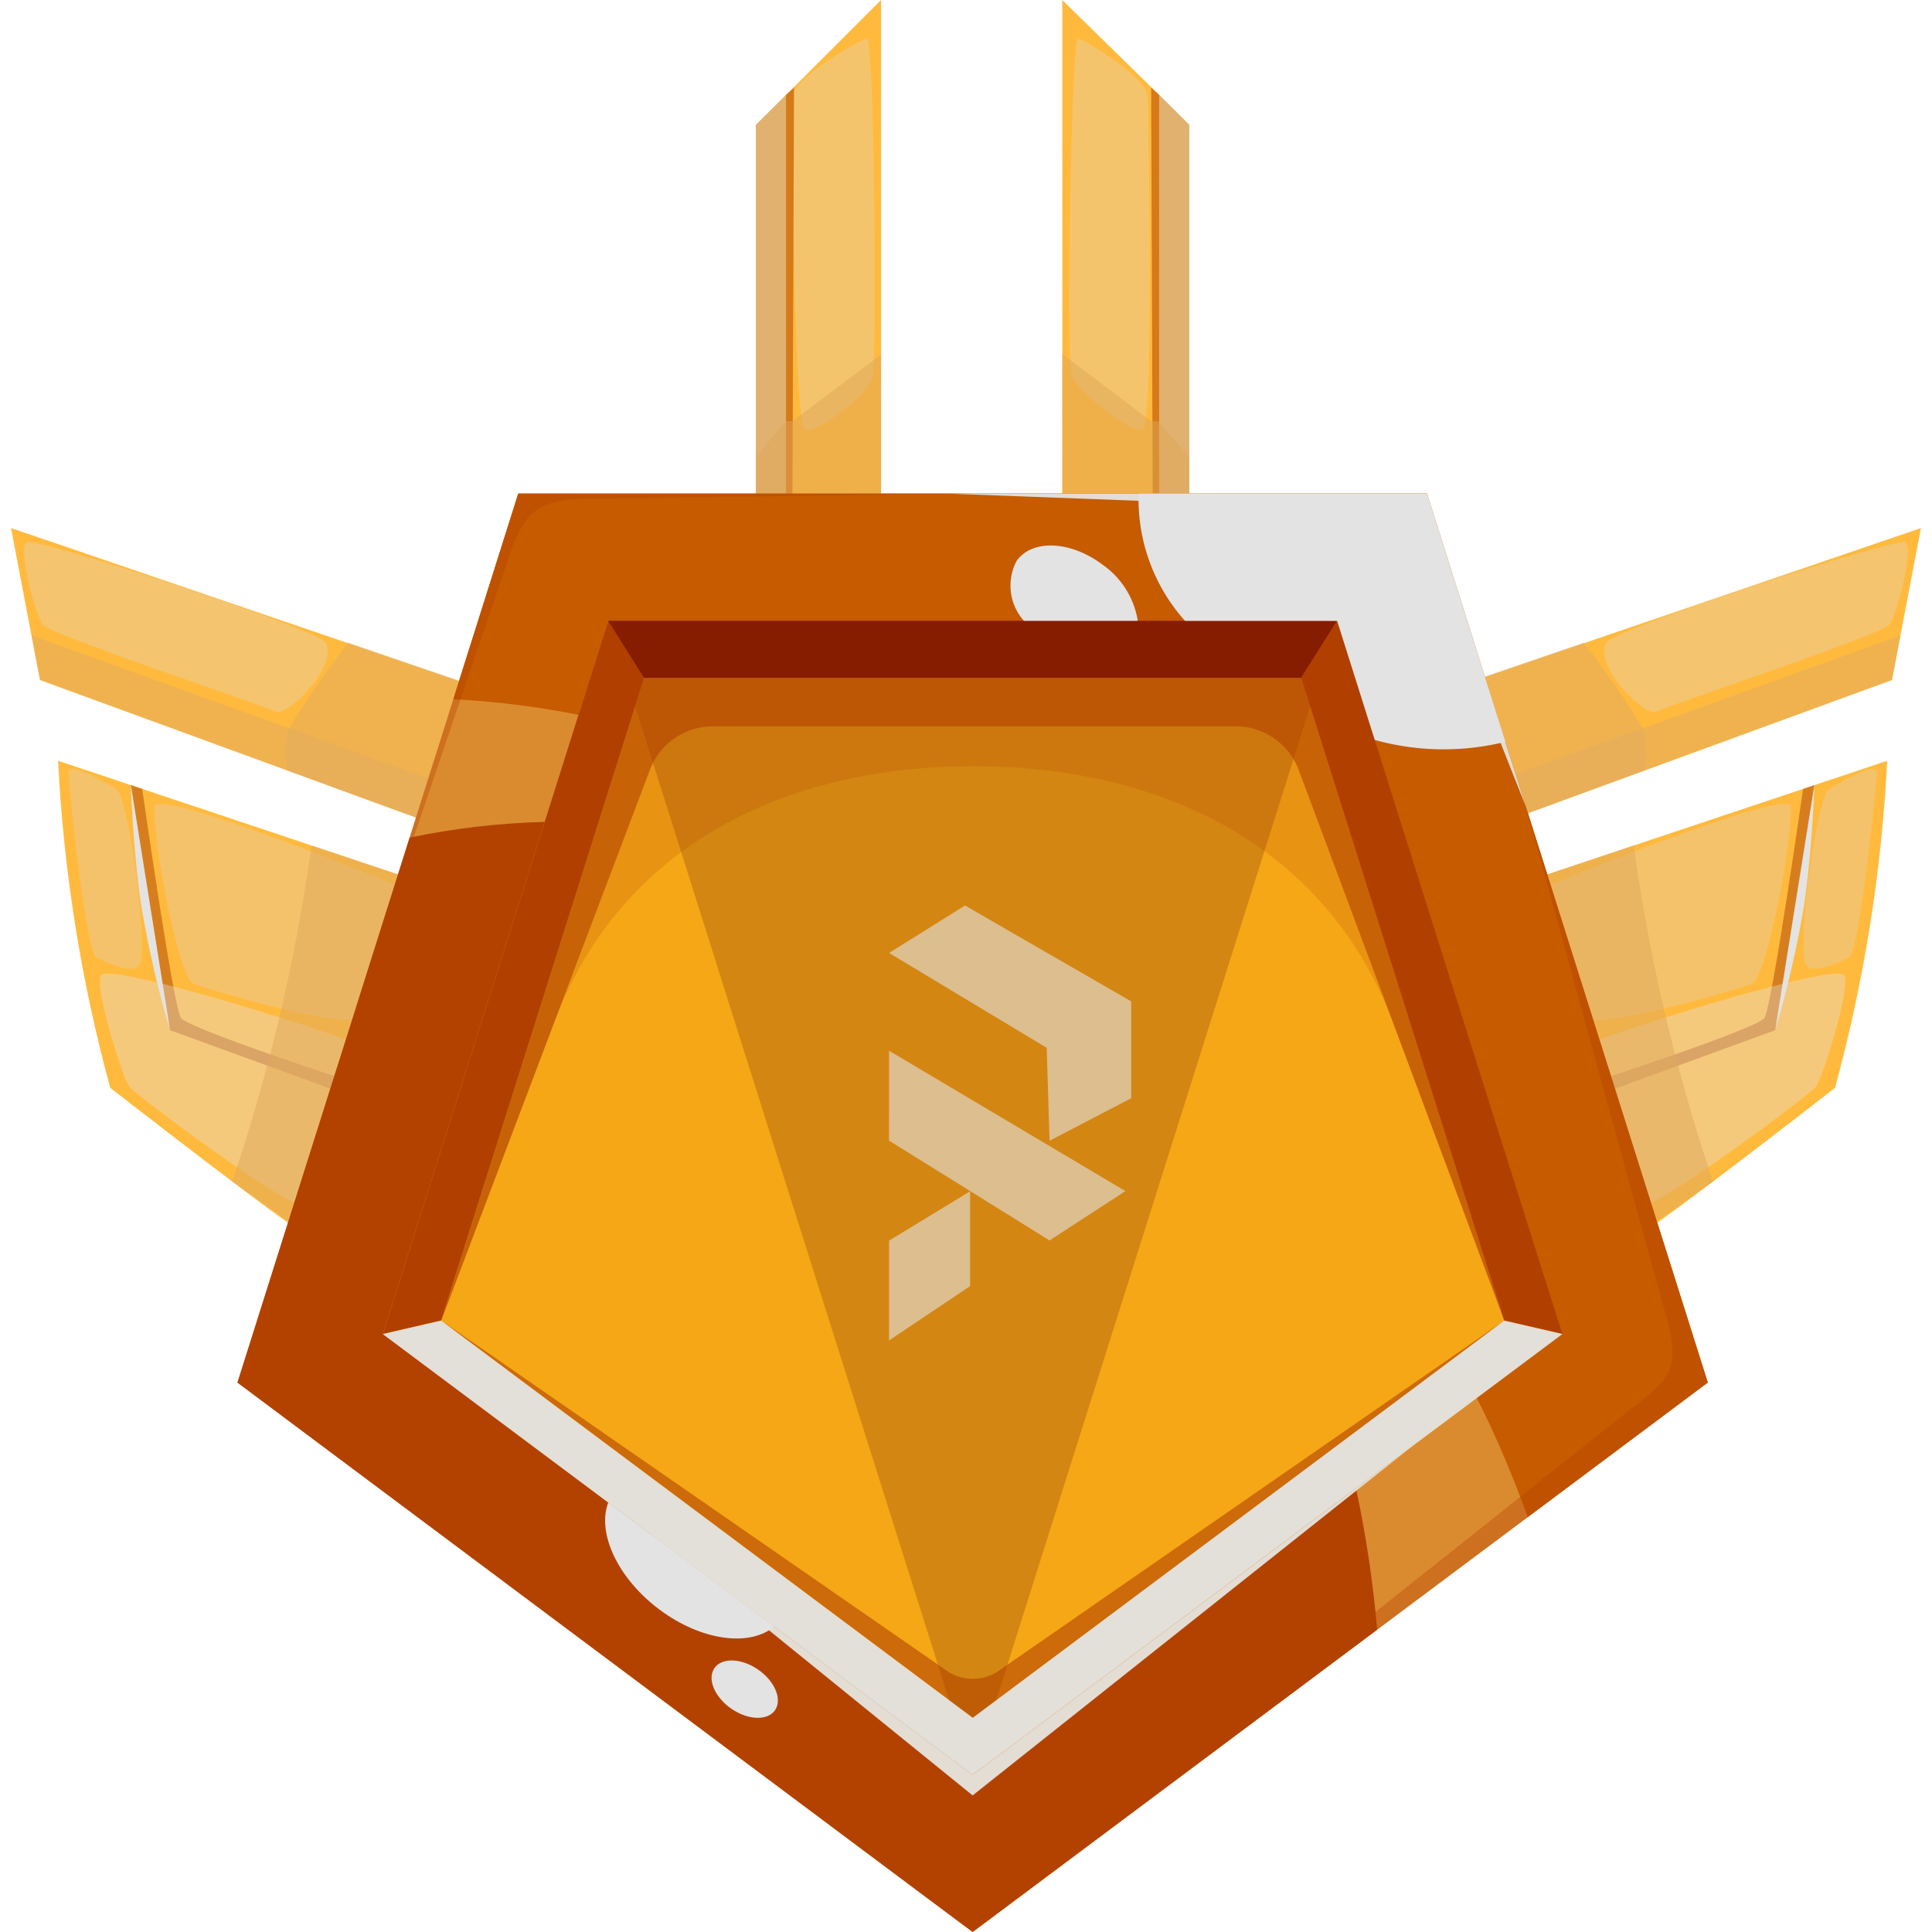 <svg id="Group_37986" data-name="Group 37986" xmlns="http://www.w3.org/2000/svg" xmlns:xlink="http://www.w3.org/1999/xlink" width="65" height="65" viewBox="0 0 85.121 86.103">
  <defs>
    <clipPath id="clip-path">
      <rect id="Rectangle_2617" data-name="Rectangle 2617" width="85.121" height="86.103" fill="none"/>
    </clipPath>
    <clipPath id="clip-path-2">
      <path id="Path_981" data-name="Path 981" d="M1.29,92.1l28.152,10.3,3.7-5.75L0,85.328Z" transform="translate(0 -85.328)" fill="none"/>
    </clipPath>
    <linearGradient id="linear-gradient" x1="-0.137" y1="1.934" x2="-0.126" y2="1.934" gradientUnits="objectBoundingBox">
      <stop offset="0" stop-color="#ffa014"/>
      <stop offset="0.667" stop-color="#ffbe45"/>
      <stop offset="1" stop-color="#ffba3d"/>
    </linearGradient>
    <clipPath id="clip-path-4">
      <rect id="Rectangle_2549" data-name="Rectangle 2549" width="29.343" height="12.288" fill="none"/>
    </clipPath>
    <clipPath id="clip-path-5">
      <rect id="Rectangle_2550" data-name="Rectangle 2550" width="13.536" height="7.594" fill="none"/>
    </clipPath>
    <clipPath id="clip-path-6">
      <rect id="Rectangle_2551" data-name="Rectangle 2551" width="20.9" height="11.964" fill="none"/>
    </clipPath>
    <clipPath id="clip-path-7">
      <path id="Path_985" data-name="Path 985" d="M193.853,96.65l3.7,5.75,28.152-10.3,1.29-6.77Z" transform="translate(-193.853 -85.328)" fill="none"/>
    </clipPath>
    <linearGradient id="linear-gradient-2" x1="-1.37" y1="2.519" x2="-1.363" y2="2.519" xlink:href="#linear-gradient"/>
    <clipPath id="clip-path-12">
      <path id="Path_989" data-name="Path 989" d="M96.305,0,92.07,4.232,90.729,5.566V22.533L80.165,31.3,78.606,34l1.573,6.8,16.127-11.86Z" transform="translate(-78.606)" fill="none"/>
    </clipPath>
    <linearGradient id="linear-gradient-3" x1="-1.191" y1="2.11" x2="-1.176" y2="2.11" xlink:href="#linear-gradient"/>
    <clipPath id="clip-path-13">
      <path id="Path_990" data-name="Path 990" d="M78.606,45.116,92.07,34.5V15.346l-1.341,1.333V33.646L80.165,42.413Z" transform="translate(-78.606 -15.346)" fill="none"/>
    </clipPath>
    <linearGradient id="linear-gradient-4" x1="-1.565" y1="2.75" x2="-1.545" y2="2.75" gradientUnits="objectBoundingBox">
      <stop offset="0" stop-color="#de9943"/>
      <stop offset="0.667" stop-color="#e2b678"/>
      <stop offset="1" stop-color="#e1b16f"/>
    </linearGradient>
    <clipPath id="clip-path-15">
      <rect id="Rectangle_2560" data-name="Rectangle 2560" width="3.668" height="17.43" fill="none"/>
    </clipPath>
    <clipPath id="clip-path-16">
      <rect id="Rectangle_2562" data-name="Rectangle 2562" width="17.202" height="15.609" fill="none"/>
    </clipPath>
    <clipPath id="clip-path-17">
      <path id="Path_992" data-name="Path 992" d="M93.815,83.936c-1.2,1.36-13.17,10.364-13.334,10.949-.21.752,1.379,4.26,2.136,3.967s15-11.406,15.03-11.932.066-3.412-.279-3.6-3.1.1-3.554.618" transform="translate(-80.462 -83.26)" fill="none"/>
    </clipPath>
    <linearGradient id="linear-gradient-5" x1="-1.226" y1="3.95" x2="-1.211" y2="3.95" gradientUnits="objectBoundingBox">
      <stop offset="0" stop-color="#d57717"/>
      <stop offset="1" stop-color="#e3e3e3"/>
    </linearGradient>
    <clipPath id="clip-path-19">
      <rect id="Rectangle_2564" data-name="Rectangle 2564" width="12.854" height="10.625" fill="none"/>
    </clipPath>
    <clipPath id="clip-path-20">
      <rect id="Rectangle_2565" data-name="Rectangle 2565" width="13.85" height="10.949" fill="none"/>
    </clipPath>
    <clipPath id="clip-path-21">
      <rect id="Rectangle_2566" data-name="Rectangle 2566" width="6.713" height="16.269" fill="none"/>
    </clipPath>
    <clipPath id="clip-path-22">
      <path id="Path_997" data-name="Path 997" d="M174.741,0V28.882L190.953,40.8l1.573-6.8-1.559-2.7L180.4,22.533V5.566l-1.341-1.334Z" transform="translate(-174.741)" fill="none"/>
    </clipPath>
    <linearGradient id="linear-gradient-6" x1="-2.634" y1="2.11" x2="-2.619" y2="2.11" xlink:href="#linear-gradient"/>
    <clipPath id="clip-path-23">
      <path id="Path_998" data-name="Path 998" d="M204.321,45.116,190.857,34.5V15.346l1.341,1.333V33.646l10.564,8.767Z" transform="translate(-190.857 -15.346)" fill="none"/>
    </clipPath>
    <linearGradient id="linear-gradient-7" x1="-3.801" y1="2.75" x2="-3.781" y2="2.75" xlink:href="#linear-gradient-4"/>
    <clipPath id="clip-path-25">
      <rect id="Rectangle_2570" data-name="Rectangle 2570" width="3.58" height="17.428" fill="none"/>
    </clipPath>
    <clipPath id="clip-path-27">
      <path id="Path_1000" data-name="Path 1000" d="M178.91,83.936c1.2,1.36,13.17,10.364,13.334,10.949.21.752-1.379,4.26-2.135,3.967s-15-11.406-15.03-11.932-.066-3.412.279-3.6,3.1.1,3.554.618" transform="translate(-175.061 -83.26)" fill="none"/>
    </clipPath>
    <linearGradient id="linear-gradient-8" x1="-2.688" y1="3.951" x2="-2.673" y2="3.951" xlink:href="#linear-gradient-5"/>
    <clipPath id="clip-path-31">
      <rect id="Rectangle_2576" data-name="Rectangle 2576" width="6.727" height="16.288" fill="none"/>
    </clipPath>
    <clipPath id="clip-path-32">
      <path id="Path_1005" data-name="Path 1005" d="M10.15,137.513s8.835,6.889,8.98,6.669l5.706-15.559L7.826,122.938a68.27,68.27,0,0,0,2.324,14.575" transform="translate(-7.826 -122.938)" fill="none"/>
    </clipPath>
    <linearGradient id="linear-gradient-9" x1="0.078" y1="2.28" x2="0.088" y2="2.28" xlink:href="#linear-gradient"/>
    <clipPath id="clip-path-34">
      <rect id="Rectangle_2579" data-name="Rectangle 2579" width="1.746" height="10.923" fill="none"/>
    </clipPath>
    <clipPath id="clip-path-35">
      <rect id="Rectangle_2580" data-name="Rectangle 2580" width="11.905" height="9.613" fill="none"/>
    </clipPath>
    <clipPath id="clip-path-36">
      <rect id="Rectangle_2581" data-name="Rectangle 2581" width="3.289" height="8.9" fill="none"/>
    </clipPath>
    <clipPath id="clip-path-37">
      <rect id="Rectangle_2583" data-name="Rectangle 2583" width="11.714" height="10.327" fill="none"/>
    </clipPath>
    <clipPath id="clip-path-38">
      <path id="Path_1010" data-name="Path 1010" d="M14.825,157.409c-.273.6.974,4.573,1.27,4.958s7.132,5.473,7.75,5.28,2.977-6.742,2.618-7.074-11.336-3.827-11.638-3.164" transform="translate(-14.786 -157.326)" fill="none"/>
    </clipPath>
    <linearGradient id="linear-gradient-10" x1="-0.202" y1="2.948" x2="-0.183" y2="2.948" gradientUnits="objectBoundingBox">
      <stop offset="0" stop-color="#d67c1a"/>
      <stop offset="1" stop-color="#e3e3e3"/>
    </linearGradient>
    <clipPath id="clip-path-39">
      <rect id="Rectangle_2584" data-name="Rectangle 2584" width="9.255" height="17.47" fill="none"/>
    </clipPath>
    <clipPath id="clip-path-40">
      <path id="Path_1012" data-name="Path 1012" d="M248.415,128.623l5.706,15.559c.145.22,8.979-6.669,8.979-6.669a68.246,68.246,0,0,0,2.324-14.575Z" transform="translate(-248.415 -122.938)" fill="none"/>
    </clipPath>
    <linearGradient id="linear-gradient-11" x1="-2.82" y1="2.104" x2="-2.808" y2="2.104" xlink:href="#linear-gradient"/>
    <clipPath id="clip-path-46">
      <path id="Path_1017" data-name="Path 1017" d="M272.88,157.409c.273.6-.974,4.573-1.27,4.958s-7.132,5.473-7.75,5.28-2.977-6.742-2.618-7.074,11.336-3.827,11.638-3.164" transform="translate(-261.205 -157.326)" fill="none"/>
    </clipPath>
    <linearGradient id="linear-gradient-12" x1="-4.556" y1="3.114" x2="-4.538" y2="3.114" xlink:href="#linear-gradient-10"/>
    <clipPath id="clip-path-48">
      <path id="Path_1019" data-name="Path 1019" d="M56.153,85.447,44.323,122.9,75.3,146.047,106.267,122.9,94.437,85.447Z" transform="translate(-44.323 -85.447)" fill="none"/>
    </clipPath>
    <clipPath id="clip-path-49">
      <path id="Path_1020" data-name="Path 1020" d="M44.123,117.218,54.162,85.435H86.65L96.69,117.218,70.406,136.861Zm6.035-37.453L37.643,119.384l32.763,24.486,32.763-24.486L90.655,79.765Z" transform="translate(-37.643 -79.765)" fill="none"/>
    </clipPath>
    <radialGradient id="radial-gradient" cx="0.767" cy="0.033" r="0.834" gradientTransform="matrix(0.951, 0, 0, -1, -0.008, 2)" gradientUnits="objectBoundingBox">
      <stop offset="0" stop-color="#ce6a09"/>
      <stop offset="0.014" stop-color="#ce6a09"/>
      <stop offset="1" stop-color="#db8b2f"/>
    </radialGradient>
    <clipPath id="clip-path-51">
      <rect id="Rectangle_2596" data-name="Rectangle 2596" width="32.488" height="51.426" fill="none"/>
    </clipPath>
    <clipPath id="clip-path-52">
      <path id="Path_1022" data-name="Path 1022" d="M76.417,79.765l-2.895,9.164a38.574,38.574,0,0,1,5.577.693l1.323-4.187h32.488l10.039,31.783-3.812,2.848a47.519,47.519,0,0,1,2.269,5.312l8.022-6L116.914,79.765Z" transform="translate(-73.522 -79.765)" fill="none"/>
    </clipPath>
    <radialGradient id="radial-gradient-2" cx="0.896" cy="-0.113" r="1.622" gradientTransform="matrix(0.793, 0, 0, -1, -0.073, 2.811)" xlink:href="#radial-gradient"/>
    <clipPath id="clip-path-54">
      <rect id="Rectangle_2600" data-name="Rectangle 2600" width="55.907" height="45.614" fill="none"/>
    </clipPath>
    <clipPath id="clip-path-55">
      <path id="Path_1023" data-name="Path 1023" d="M116.914,79.765h-40.5l-2.895,9.164a38.611,38.611,0,0,1,5.577.693l1.323-4.188h32.488l10.039,31.784-3.812,2.848a47.544,47.544,0,0,1,2.269,5.312l8.022-6Z" transform="translate(-73.522 -79.765)" fill="none"/>
    </clipPath>
    <linearGradient id="linear-gradient-13" x1="-0.184" y1="1.063" x2="-0.18" y2="1.063" gradientUnits="objectBoundingBox">
      <stop offset="0" stop-color="#df9e4c"/>
      <stop offset="0.206" stop-color="#dd9946"/>
      <stop offset="0.458" stop-color="#d88c37"/>
      <stop offset="0.731" stop-color="#d0761f"/>
      <stop offset="1" stop-color="#c65b00"/>
    </linearGradient>
    <clipPath id="clip-path-56">
      <rect id="Rectangle_2602" data-name="Rectangle 2602" width="50.791" height="49.473" fill="none"/>
    </clipPath>
    <clipPath id="clip-path-57">
      <path id="Path_1024" data-name="Path 1024" d="M88.434,168.815a50.568,50.568,0,0,0-.944-6.3L70.406,175.28,44.123,155.637l7.209-22.822a33.379,33.379,0,0,0-6.016.7L37.643,157.8l32.763,24.486Z" transform="translate(-37.643 -132.815)" fill="none"/>
    </clipPath>
    <linearGradient id="linear-gradient-14" x1="-0.012" y1="0.845" x2="-0.008" y2="0.845" gradientUnits="objectBoundingBox">
      <stop offset="0" stop-color="#9b2c00"/>
      <stop offset="1" stop-color="#b34200"/>
    </linearGradient>
    <clipPath id="clip-path-58">
      <rect id="Rectangle_2603" data-name="Rectangle 2603" width="47.373" height="28.643" fill="none"/>
    </clipPath>
    <clipPath id="clip-path-59">
      <path id="Path_1027" data-name="Path 1027" d="M88.094,231.092l-23.687-17.7-2.6.6,26.284,19.643,26.283-19.643-2.6-.6Z" transform="translate(-61.81 -213.39)" fill="none"/>
    </clipPath>
    <linearGradient id="linear-gradient-15" x1="-0.315" y1="1.346" x2="-0.31" y2="1.346" gradientUnits="objectBoundingBox">
      <stop offset="0" stop-color="#e2b97e"/>
      <stop offset="0.1" stop-color="#e2bf8d"/>
      <stop offset="0.35" stop-color="#e2cdae"/>
      <stop offset="0.589" stop-color="#e2d6c5"/>
      <stop offset="0.811" stop-color="#e2dcd4"/>
      <stop offset="1" stop-color="#e3dfd9"/>
    </linearGradient>
    <clipPath id="clip-path-62">
      <rect id="Rectangle_2607" data-name="Rectangle 2607" width="32.763" height="38.694" fill="none"/>
    </clipPath>
    <clipPath id="clip-path-63">
      <rect id="Rectangle_2608" data-name="Rectangle 2608" width="47.373" height="17.702" fill="none"/>
    </clipPath>
    <clipPath id="clip-path-64">
      <rect id="Rectangle_2609" data-name="Rectangle 2609" width="32.763" height="50.173" fill="none"/>
    </clipPath>
    <clipPath id="clip-path-65">
      <rect id="Rectangle_2610" data-name="Rectangle 2610" width="27.538" height="23.076" fill="none"/>
    </clipPath>
    <clipPath id="clip-path-66">
      <rect id="Rectangle_2611" data-name="Rectangle 2611" width="16.371" height="11.398" fill="none"/>
    </clipPath>
    <clipPath id="clip-path-67">
      <rect id="Rectangle_2612" data-name="Rectangle 2612" width="5.688" height="3.357" fill="none"/>
    </clipPath>
    <clipPath id="clip-path-68">
      <rect id="Rectangle_2613" data-name="Rectangle 2613" width="7.539" height="6.063" fill="none"/>
    </clipPath>
    <clipPath id="clip-path-69">
      <rect id="Rectangle_2614" data-name="Rectangle 2614" width="2.957" height="2.557" fill="none"/>
    </clipPath>
    <clipPath id="clip-path-70">
      <rect id="Rectangle_2615" data-name="Rectangle 2615" width="10.793" height="19.384" fill="none"/>
    </clipPath>
  </defs>
  <g id="Group_37985" data-name="Group 37985" transform="translate(0)" clip-path="url(#clip-path)">
    <g id="Group_37808" data-name="Group 37808" transform="translate(0 23.533)">
      <g id="Group_37807" data-name="Group 37807" clip-path="url(#clip-path-2)">
        <path id="Path_1118" data-name="Path 1118" d="M.309.219,27.009,0,26.7,36.751,0,36.97Z" transform="translate(-5.181 15.667) rotate(-72)" fill="url(#linear-gradient)"/>
      </g>
    </g>
    <g id="Group_37819" data-name="Group 37819">
      <g id="Group_37818" data-name="Group 37818" clip-path="url(#clip-path)">
        <g id="Group_37811" data-name="Group 37811" transform="translate(0.911 28.316)" opacity="0.5" style="mix-blend-mode: multiply;isolation: isolate">
          <g id="Group_37810" data-name="Group 37810">
            <g id="Group_37809" data-name="Group 37809" clip-path="url(#clip-path-4)">
              <path id="Path_982" data-name="Path 982" d="M32.741,113.25,3.4,102.67l.379,1.987,28.152,10.3Z" transform="translate(-3.398 -102.671)" fill="#e1aa61"/>
            </g>
          </g>
        </g>
        <g id="Group_37814" data-name="Group 37814" transform="translate(0.582 24.148)" opacity="0.4" style="mix-blend-mode: soft-light;isolation: isolate">
          <g id="Group_37813" data-name="Group 37813">
            <g id="Group_37812" data-name="Group 37812" clip-path="url(#clip-path-5)">
              <path id="Path_983" data-name="Path 983" d="M15.617,92.054c.572,1.081-1.773,3.327-2.217,3.078S3.336,91.7,3,91.247s-1.148-3.5-.7-3.685,12.985,3.866,13.316,4.492" transform="translate(-2.17 -87.556)" fill="#e3d2b7"/>
            </g>
          </g>
        </g>
        <g id="Group_37817" data-name="Group 37817" transform="translate(12.245 28.641)" opacity="0.5" style="mix-blend-mode: multiply;isolation: isolate">
          <g id="Group_37816" data-name="Group 37816">
            <g id="Group_37815" data-name="Group 37815" clip-path="url(#clip-path-6)">
              <path id="Path_984" data-name="Path 984" d="M48.459,103.849a37.428,37.428,0,0,0-2.637,3.816,4.291,4.291,0,0,0-.078,1.881l17.124,6.266,3.7-5.749Z" transform="translate(-45.671 -103.849)" fill="#e1aa61"/>
            </g>
          </g>
        </g>
      </g>
    </g>
    <g id="Group_37821" data-name="Group 37821" transform="translate(51.976 23.533)">
      <g id="Group_37820" data-name="Group 37820" clip-path="url(#clip-path-7)">
        <path id="Path_1119" data-name="Path 1119" d="M.219.309,36.971,0l-.219,26.7L0,27.009Z" transform="translate(-5.181 1.404) rotate(-18)" fill="url(#linear-gradient-2)"/>
      </g>
    </g>
    <g id="Group_37832" data-name="Group 37832">
      <g id="Group_37831" data-name="Group 37831" clip-path="url(#clip-path)">
        <g id="Group_37824" data-name="Group 37824" transform="translate(54.866 28.316)" opacity="0.5" style="mix-blend-mode: multiply;isolation: isolate">
          <g id="Group_37823" data-name="Group 37823">
            <g id="Group_37822" data-name="Group 37822" clip-path="url(#clip-path-4)">
              <path id="Path_986" data-name="Path 986" d="M204.635,113.25l29.343-10.58-.379,1.987-28.152,10.3Z" transform="translate(-204.635 -102.671)" fill="#e1aa61"/>
            </g>
          </g>
        </g>
        <g id="Group_37827" data-name="Group 37827" transform="translate(71.003 24.148)" opacity="0.4" style="mix-blend-mode: soft-light;isolation: isolate">
          <g id="Group_37826" data-name="Group 37826">
            <g id="Group_37825" data-name="Group 37825" clip-path="url(#clip-path-5)">
              <path id="Path_987" data-name="Path 987" d="M264.907,92.054c-.572,1.081,1.773,3.327,2.217,3.078s10.064-3.436,10.4-3.884,1.149-3.5.7-3.685-12.985,3.866-13.316,4.492" transform="translate(-264.818 -87.556)" fill="#e3d2b7"/>
            </g>
          </g>
        </g>
        <g id="Group_37830" data-name="Group 37830" transform="translate(51.976 28.641)" opacity="0.5" style="mix-blend-mode: multiply;isolation: isolate">
          <g id="Group_37829" data-name="Group 37829">
            <g id="Group_37828" data-name="Group 37828" clip-path="url(#clip-path-6)">
              <path id="Path_988" data-name="Path 988" d="M211.965,103.849a37.431,37.431,0,0,1,2.637,3.816,4.292,4.292,0,0,1,.078,1.881l-17.124,6.266-3.7-5.749Z" transform="translate(-193.853 -103.849)" fill="#e1aa61"/>
            </g>
          </g>
        </g>
      </g>
    </g>
    <g id="Group_37834" data-name="Group 37834" transform="translate(21.076)">
      <g id="Group_37833" data-name="Group 37833" clip-path="url(#clip-path-12)">
        <rect id="Rectangle_2558" data-name="Rectangle 2558" width="17.699" height="40.805" transform="translate(0 0)" fill="url(#linear-gradient-3)"/>
      </g>
    </g>
    <g id="Group_37836" data-name="Group 37836" transform="translate(21.076 4.232)">
      <g id="Group_37835" data-name="Group 37835" clip-path="url(#clip-path-13)">
        <rect id="Rectangle_2559" data-name="Rectangle 2559" width="13.464" height="29.77" transform="translate(0 0)" fill="url(#linear-gradient-4)"/>
      </g>
    </g>
    <g id="Group_37846" data-name="Group 37846">
      <g id="Group_37845" data-name="Group 37845" clip-path="url(#clip-path)">
        <g id="Group_37839" data-name="Group 37839" transform="translate(34.828 1.723)" opacity="0.4" style="mix-blend-mode: soft-light;isolation: isolate">
          <g id="Group_37838" data-name="Group 37838">
            <g id="Group_37837" data-name="Group 37837" clip-path="url(#clip-path-15)">
              <path id="Path_991" data-name="Path 991" d="M129.916,8.757c-.07,1.087.063,14.569.522,14.885s2.834-1.535,3.032-2.277.081-15.17-.245-15.118S129.965,8,129.916,8.757" transform="translate(-129.899 -6.247)" fill="#e3d1b5"/>
            </g>
          </g>
        </g>
        <g id="Group_37844" data-name="Group 37844" transform="translate(21.573 22.963)" opacity="0.37" style="mix-blend-mode: multiply;isolation: isolate">
          <g id="Group_37843" data-name="Group 37843">
            <g id="Group_37842" data-name="Group 37842" clip-path="url(#clip-path-16)">
              <g id="Group_37841" data-name="Group 37841" transform="translate(0 0)">
                <g id="Group_37840" data-name="Group 37840" clip-path="url(#clip-path-17)">
                  <rect id="Rectangle_2561" data-name="Rectangle 2561" width="17.441" height="16.016" transform="translate(-0.191 -0.131)" fill="url(#linear-gradient-5)"/>
                </g>
              </g>
            </g>
          </g>
        </g>
      </g>
    </g>
    <path id="Path_993" data-name="Path 993" d="M78.606,44.851,92.352,33.868l.075-19.7-.356.324V33.655L78.606,44.266Z" transform="translate(-57.531 -10.263)" fill="#d57919"/>
    <g id="Group_37857" data-name="Group 37857">
      <g id="Group_37856" data-name="Group 37856" clip-path="url(#clip-path)">
        <g id="Group_37849" data-name="Group 37849" transform="translate(21.415 22.724)" opacity="0.4" style="mix-blend-mode: soft-light;isolation: isolate">
          <g id="Group_37848" data-name="Group 37848">
            <g id="Group_37847" data-name="Group 37847" clip-path="url(#clip-path-19)">
              <path id="Path_994" data-name="Path 994" d="M91.8,82.4c-.783.07-10.557,8.7-10.557,8.949s-1.722,1.709-1.3,1.672,12.772-9.644,12.788-9.957-.5-.7-.927-.664" transform="translate(-79.871 -82.395)" fill="#e3d1b5"/>
            </g>
          </g>
        </g>
        <g id="Group_37852" data-name="Group 37852" transform="translate(21.076 23.639)" opacity="0.4" style="mix-blend-mode: soft-light;isolation: isolate">
          <g id="Group_37851" data-name="Group 37851">
            <g id="Group_37850" data-name="Group 37850" clip-path="url(#clip-path-20)">
              <path id="Path_995" data-name="Path 995" d="M78.606,96.661s6.505-4.516,9.832-7.4,4.018-3.55,4.018-3.55Z" transform="translate(-78.606 -85.712)" fill="#e3d1b5"/>
            </g>
          </g>
        </g>
        <g id="Group_37855" data-name="Group 37855" transform="translate(32.062 15.8)" opacity="0.5" style="mix-blend-mode: multiply;isolation: isolate">
          <g id="Group_37854" data-name="Group 37854">
            <g id="Group_37853" data-name="Group 37853" clip-path="url(#clip-path-21)">
              <path id="Path_996" data-name="Path 996" d="M120.718,61.844l1.341-1.587h.289l3.947-2.97V70.433l-4.506,3.124-2.207-8.593,1.137-.943Z" transform="translate(-119.582 -57.287)" fill="#e0a556"/>
            </g>
          </g>
        </g>
      </g>
    </g>
    <g id="Group_37859" data-name="Group 37859" transform="translate(46.851)">
      <g id="Group_37858" data-name="Group 37858" clip-path="url(#clip-path-22)">
        <rect id="Rectangle_2568" data-name="Rectangle 2568" width="17.785" height="40.805" transform="translate(0 0)" fill="url(#linear-gradient-6)"/>
      </g>
    </g>
    <g id="Group_37861" data-name="Group 37861" transform="translate(51.172 4.232)">
      <g id="Group_37860" data-name="Group 37860" clip-path="url(#clip-path-23)">
        <rect id="Rectangle_2569" data-name="Rectangle 2569" width="13.464" height="29.77" transform="translate(0 0)" fill="url(#linear-gradient-7)"/>
      </g>
    </g>
    <g id="Group_37871" data-name="Group 37871">
      <g id="Group_37870" data-name="Group 37870" clip-path="url(#clip-path)">
        <g id="Group_37864" data-name="Group 37864" transform="translate(47.166 1.723)" opacity="0.4" style="mix-blend-mode: soft-light;isolation: isolate">
          <g id="Group_37863" data-name="Group 37863">
            <g id="Group_37862" data-name="Group 37862" clip-path="url(#clip-path-25)">
              <path id="Path_999" data-name="Path 999" d="M179.394,8.757c.07,1.087.267,14.569-.192,14.885s-3.006-1.719-3.2-2.461-.016-14.987.309-14.934S179.345,8,179.394,8.757" transform="translate(-175.916 -6.247)" fill="#e3d1b5"/>
            </g>
          </g>
        </g>
        <g id="Group_37869" data-name="Group 37869" transform="translate(46.937 22.963)" opacity="0.37" style="mix-blend-mode: multiply;isolation: isolate">
          <g id="Group_37868" data-name="Group 37868">
            <g id="Group_37867" data-name="Group 37867" clip-path="url(#clip-path-16)">
              <g id="Group_37866" data-name="Group 37866" transform="translate(0 0)">
                <g id="Group_37865" data-name="Group 37865" clip-path="url(#clip-path-27)">
                  <rect id="Rectangle_2571" data-name="Rectangle 2571" width="17.441" height="16.016" transform="translate(-0.049 -0.131)" fill="url(#linear-gradient-8)"/>
                </g>
              </g>
            </g>
          </g>
        </g>
      </g>
    </g>
    <path id="Path_1001" data-name="Path 1001" d="M203.349,44.851,189.6,33.868l-.075-19.7.356.324V33.655l13.464,10.612Z" transform="translate(-138.713 -10.263)" fill="#d57919"/>
    <g id="Group_37882" data-name="Group 37882">
      <g id="Group_37881" data-name="Group 37881" clip-path="url(#clip-path)">
        <g id="Group_37874" data-name="Group 37874" transform="translate(51.443 22.724)" opacity="0.4" style="mix-blend-mode: soft-light;isolation: isolate">
          <g id="Group_37873" data-name="Group 37873">
            <g id="Group_37872" data-name="Group 37872" clip-path="url(#clip-path-19)">
              <path id="Path_1002" data-name="Path 1002" d="M192.8,82.4c.783.07,10.557,8.7,10.557,8.949s1.722,1.709,1.3,1.672-12.772-9.644-12.788-9.957.5-.7.927-.664" transform="translate(-191.868 -82.395)" fill="#e3d1b5"/>
            </g>
          </g>
        </g>
        <g id="Group_37877" data-name="Group 37877" transform="translate(50.786 23.639)" opacity="0.4" style="mix-blend-mode: soft-light;isolation: isolate">
          <g id="Group_37876" data-name="Group 37876">
            <g id="Group_37875" data-name="Group 37875" clip-path="url(#clip-path-20)">
              <path id="Path_1003" data-name="Path 1003" d="M203.268,96.661s-6.505-4.516-9.832-7.4-4.018-3.55-4.018-3.55Z" transform="translate(-189.418 -85.712)" fill="#e3d1b5"/>
            </g>
          </g>
        </g>
        <g id="Group_37880" data-name="Group 37880" transform="translate(46.855 15.781)" opacity="0.5" style="mix-blend-mode: multiply;isolation: isolate">
          <g id="Group_37879" data-name="Group 37879">
            <g id="Group_37878" data-name="Group 37878" clip-path="url(#clip-path-31)">
              <path id="Path_1004" data-name="Path 1004" d="M180.414,61.795l-1.409-1.587h-.289l-3.96-2.989.013,13.164,4.507,3.124,2.207-8.593-1.068-.943Z" transform="translate(-174.756 -57.22)" fill="#e0a556"/>
            </g>
          </g>
        </g>
      </g>
    </g>
    <g id="Group_37884" data-name="Group 37884" transform="translate(2.098 33.906)">
      <g id="Group_37883" data-name="Group 37883" clip-path="url(#clip-path-32)">
        <path id="Path_1120" data-name="Path 1120" d="M.19.211,25.942,0l-.19,22.686L0,22.9Z" transform="matrix(0.309, -0.951, 0.951, 0.309, -6.392, 19.531)" fill="url(#linear-gradient-9)"/>
      </g>
    </g>
    <g id="Group_37903" data-name="Group 37903">
      <g id="Group_37902" data-name="Group 37902" clip-path="url(#clip-path)">
        <path id="Path_1006" data-name="Path 1006" d="M19.929,126.871s1.307,9.767,1.746,10.923L30.2,140.9l.191-.6s-7.894-2.561-8.233-3.055-1.725-10.206-1.725-10.206Z" transform="translate(-14.586 -91.88)" fill="#d67e1e"/>
        <g id="Group_37887" data-name="Group 37887" transform="translate(5.343 34.991)" style="mix-blend-mode: screen;isolation: isolate">
          <g id="Group_37886" data-name="Group 37886">
            <g id="Group_37885" data-name="Group 37885" clip-path="url(#clip-path-34)">
              <path id="Path_1007" data-name="Path 1007" d="M19.929,126.871l1.746,10.923a46.625,46.625,0,0,1-1.293-5.6c-.365-2.517-.453-5.321-.453-5.321" transform="translate(-19.929 -126.871)" fill="#e3e3e3"/>
            </g>
          </g>
        </g>
        <g id="Group_37890" data-name="Group 37890" transform="translate(6.379 35.831)" opacity="0.4" style="mix-blend-mode: soft-light;isolation: isolate">
          <g id="Group_37889" data-name="Group 37889">
            <g id="Group_37888" data-name="Group 37888" clip-path="url(#clip-path-35)">
              <path id="Path_1008" data-name="Path 1008" d="M23.793,130.057c.021,2.237,1.189,7.692,1.734,7.875s6.891,2.176,7.767,1.435,2.8-5.095,2.331-5.355-11.841-4.953-11.832-3.955" transform="translate(-23.793 -129.918)" fill="#e3cead"/>
            </g>
          </g>
        </g>
        <g id="Group_37893" data-name="Group 37893" transform="translate(2.546 34.274)" opacity="0.4" style="mix-blend-mode: soft-light;isolation: isolate">
          <g id="Group_37892" data-name="Group 37892">
            <g id="Group_37891" data-name="Group 37891" clip-path="url(#clip-path-36)">
              <path id="Path_1009" data-name="Path 1009" d="M9.5,124.443c.187,2.251.85,8.032,1.251,8.23s1.749.853,1.961.255c.337-.949-.525-7.443-1.072-7.769s-2.186-1.268-2.14-.716" transform="translate(-9.495 -124.273)" fill="#e3cead"/>
            </g>
          </g>
        </g>
        <g id="Group_37898" data-name="Group 37898" transform="translate(3.964 43.39)" opacity="0.37" style="mix-blend-mode: multiply;isolation: isolate">
          <g id="Group_37897" data-name="Group 37897">
            <g id="Group_37896" data-name="Group 37896" clip-path="url(#clip-path-37)">
              <g id="Group_37895" data-name="Group 37895" transform="translate(0 0)">
                <g id="Group_37894" data-name="Group 37894" clip-path="url(#clip-path-38)">
                  <path id="Path_1121" data-name="Path 1121" d="M.126.118,14.539,0l-.126,15.043L0,15.161Z" transform="translate(-3.555 9.539) rotate(-72.002)" fill="url(#linear-gradient-10)"/>
                </g>
              </g>
            </g>
          </g>
        </g>
        <g id="Group_37901" data-name="Group 37901" transform="translate(9.852 37.681)" opacity="0.5" style="mix-blend-mode: multiply;isolation: isolate">
          <g id="Group_37900" data-name="Group 37900">
            <g id="Group_37899" data-name="Group 37899" clip-path="url(#clip-path-39)">
              <path id="Path_1011" data-name="Path 1011" d="M40.285,136.624A80.84,80.84,0,0,1,36.746,151.6l3.549,2.5L46,138.534Z" transform="translate(-36.746 -136.624)" fill="#e0a75b"/>
            </g>
          </g>
        </g>
      </g>
    </g>
    <g id="Group_37905" data-name="Group 37905" transform="translate(66.605 33.906)">
      <g id="Group_37904" data-name="Group 37904" clip-path="url(#clip-path-40)">
        <path id="Path_1122" data-name="Path 1122" d="M.211.19,22.9,0l-.211,25.751L0,25.942Z" transform="translate(-6.392 1.933) rotate(-17.998)" fill="url(#linear-gradient-11)"/>
      </g>
    </g>
    <g id="Group_37924" data-name="Group 37924">
      <g id="Group_37923" data-name="Group 37923" clip-path="url(#clip-path)">
        <path id="Path_1013" data-name="Path 1013" d="M271.193,126.871s-1.307,9.767-1.746,10.923l-8.525,3.111-.191-.6s7.895-2.561,8.234-3.055,1.725-10.206,1.725-10.206Z" transform="translate(-190.824 -91.88)" fill="#d67e1e"/>
        <g id="Group_37908" data-name="Group 37908" transform="translate(78.623 34.991)" style="mix-blend-mode: screen;isolation: isolate">
          <g id="Group_37907" data-name="Group 37907">
            <g id="Group_37906" data-name="Group 37906" clip-path="url(#clip-path-34)">
              <path id="Path_1014" data-name="Path 1014" d="M294.985,126.871l-1.746,10.923a46.628,46.628,0,0,0,1.293-5.6c.365-2.517.453-5.321.453-5.321" transform="translate(-293.239 -126.871)" fill="#e3e3e3"/>
            </g>
          </g>
        </g>
        <g id="Group_37911" data-name="Group 37911" transform="translate(67.428 35.831)" opacity="0.4" style="mix-blend-mode: soft-light;isolation: isolate">
          <g id="Group_37910" data-name="Group 37910">
            <g id="Group_37909" data-name="Group 37909" clip-path="url(#clip-path-35)">
              <path id="Path_1015" data-name="Path 1015" d="M263.389,130.057c-.021,2.237-1.189,7.692-1.734,7.875s-6.891,2.176-7.767,1.435-2.8-5.095-2.331-5.355,11.841-4.953,11.832-3.955" transform="translate(-251.484 -129.918)" fill="#e3cead"/>
            </g>
          </g>
        </g>
        <g id="Group_37914" data-name="Group 37914" transform="translate(79.877 34.274)" opacity="0.4" style="mix-blend-mode: soft-light;isolation: isolate">
          <g id="Group_37913" data-name="Group 37913">
            <g id="Group_37912" data-name="Group 37912" clip-path="url(#clip-path-36)">
              <path id="Path_1016" data-name="Path 1016" d="M301.207,124.443c-.187,2.251-.85,8.032-1.251,8.23s-1.749.853-1.961.255c-.337-.949.525-7.443,1.072-7.769s2.186-1.268,2.14-.716" transform="translate(-297.919 -124.273)" fill="#e3cead"/>
            </g>
          </g>
        </g>
        <g id="Group_37919" data-name="Group 37919" transform="translate(70.034 43.39)" opacity="0.37" style="mix-blend-mode: multiply;isolation: isolate">
          <g id="Group_37918" data-name="Group 37918">
            <g id="Group_37917" data-name="Group 37917" clip-path="url(#clip-path-37)">
              <g id="Group_37916" data-name="Group 37916" transform="translate(0 0)">
                <g id="Group_37915" data-name="Group 37915" clip-path="url(#clip-path-46)">
                  <path id="Path_1123" data-name="Path 1123" d="M.118.126,15.161,0l-.118,14.413L0,14.539Z" transform="matrix(0.951, -0.309, 0.309, 0.951, -3.643, 0.397)" fill="url(#linear-gradient-12)"/>
                </g>
              </g>
            </g>
          </g>
        </g>
        <g id="Group_37922" data-name="Group 37922" transform="translate(66.605 37.681)" opacity="0.5" style="mix-blend-mode: multiply;isolation: isolate">
          <g id="Group_37921" data-name="Group 37921">
            <g id="Group_37920" data-name="Group 37920" clip-path="url(#clip-path-39)">
              <path id="Path_1018" data-name="Path 1018" d="M254.132,136.624a80.825,80.825,0,0,0,3.539,14.972l-3.55,2.5-5.706-15.559Z" transform="translate(-248.416 -136.624)" fill="#e0a75b"/>
            </g>
          </g>
        </g>
      </g>
    </g>
    <g id="Group_37926" data-name="Group 37926" transform="translate(11.884 23.566)">
      <g id="Group_37925" data-name="Group 37925" clip-path="url(#clip-path-48)">
        <path id="Path_1043" data-name="Path 1043" d="M0,0H61.944V60.6H0Z" transform="translate(0 0)" fill="#f5a716"/>
      </g>
    </g>
    <g id="Group_37928" data-name="Group 37928" transform="translate(10.093 21.999)">
      <g id="Group_37927" data-name="Group 37927" clip-path="url(#clip-path-49)">
        <rect id="Rectangle_2595" data-name="Rectangle 2595" width="65.527" height="64.104" transform="translate(0)" fill="url(#radial-gradient)"/>
      </g>
    </g>
    <g id="Group_37933" data-name="Group 37933">
      <g id="Group_37932" data-name="Group 37932" clip-path="url(#clip-path)">
        <g id="Group_37931" data-name="Group 37931" transform="translate(26.612 27.669)" opacity="0.2" style="mix-blend-mode: multiply;isolation: isolate">
          <g id="Group_37930" data-name="Group 37930">
            <g id="Group_37929" data-name="Group 37929" clip-path="url(#clip-path-51)">
              <path id="Path_1021" data-name="Path 1021" d="M99.254,100.322,115.5,151.748l16.244-51.426Z" transform="translate(-99.254 -100.322)" fill="#4d0200"/>
            </g>
          </g>
        </g>
      </g>
    </g>
    <g id="Group_37935" data-name="Group 37935" transform="translate(19.713 21.999)">
      <g id="Group_37934" data-name="Group 37934" clip-path="url(#clip-path-52)">
        <rect id="Rectangle_2598" data-name="Rectangle 2598" width="55.907" height="45.614" transform="translate(0 0)" fill="url(#radial-gradient-2)"/>
      </g>
    </g>
    <g id="Group_37950" data-name="Group 37950">
      <g id="Group_37949" data-name="Group 37949" clip-path="url(#clip-path)">
        <g id="Group_37940" data-name="Group 37940" transform="translate(19.713 21.999)" style="mix-blend-mode: screen;isolation: isolate">
          <g id="Group_37939" data-name="Group 37939">
            <g id="Group_37938" data-name="Group 37938" clip-path="url(#clip-path-54)">
              <g id="Group_37937" data-name="Group 37937" transform="translate(0 0)">
                <g id="Group_37936" data-name="Group 37936" clip-path="url(#clip-path-55)">
                  <path id="Path_1124" data-name="Path 1124" d="M1,.976,71.857,0l-1,72.164L0,73.14Z" transform="translate(-23.08 27.687) rotate(-50.969)" fill="url(#linear-gradient-13)"/>
                </g>
              </g>
            </g>
          </g>
        </g>
        <g id="Group_37945" data-name="Group 37945" transform="translate(10.093 36.63)" style="mix-blend-mode: screen;isolation: isolate">
          <g id="Group_37944" data-name="Group 37944">
            <g id="Group_37943" data-name="Group 37943" clip-path="url(#clip-path-56)">
              <g id="Group_37942" data-name="Group 37942" transform="translate(0 0)">
                <g id="Group_37941" data-name="Group 37941" clip-path="url(#clip-path-57)">
                  <path id="Path_1125" data-name="Path 1125" d="M.973.967,71.458,0l-.973,70.475L0,71.442Z" transform="translate(-24.81 30.388) rotate(-51.417)" fill="url(#linear-gradient-14)"/>
                </g>
              </g>
            </g>
          </g>
        </g>
        <path id="Path_1025" data-name="Path 1025" d="M61.81,132.105l2.6-.6,9.047-28.643h29.278l9.047,28.643,2.6.6-10.039-31.784H71.85Z" transform="translate(-45.238 -72.653)" fill="#b14000"/>
        <g id="Group_37948" data-name="Group 37948" transform="translate(19.17 30.21)" opacity="0.2" style="mix-blend-mode: multiply;isolation: isolate">
          <g id="Group_37947" data-name="Group 37947">
            <g id="Group_37946" data-name="Group 37946" clip-path="url(#clip-path-58)">
              <path id="Path_1026" data-name="Path 1026" d="M71.5,138.178l5.062-13.361c3-7.912,10.406-11.345,18.661-11.345h0c8.29,0,15.724,3.478,18.7,11.439l4.954,13.267-9.048-28.643H80.543Z" transform="translate(-71.496 -109.535)" fill="#b24100"/>
            </g>
          </g>
        </g>
      </g>
    </g>
    <g id="Group_37952" data-name="Group 37952" transform="translate(16.572 58.853)">
      <g id="Group_37951" data-name="Group 37951" clip-path="url(#clip-path-59)">
        <rect id="Rectangle_2605" data-name="Rectangle 2605" width="52.567" height="20.242" transform="translate(0)" fill="url(#linear-gradient-15)"/>
      </g>
    </g>
    <g id="Group_37984" data-name="Group 37984">
      <g id="Group_37983" data-name="Group 37983" clip-path="url(#clip-path)">
        <g id="Group_37955" data-name="Group 37955" transform="translate(19.17 30.21)" opacity="0.6" style="mix-blend-mode: multiply;isolation: isolate">
          <g id="Group_37954" data-name="Group 37954">
            <g id="Group_37953" data-name="Group 37953" clip-path="url(#clip-path-58)">
              <path id="Path_1028" data-name="Path 1028" d="M71.5,138.178l9.29-24.519a3,3,0,0,1,2.791-1.963h23.346a3,3,0,0,1,2.8,1.977l9.15,24.505-9.048-28.643H80.543Z" transform="translate(-71.496 -109.535)" fill="#b24100"/>
            </g>
          </g>
        </g>
        <path id="Path_1029" data-name="Path 1029" d="M99.254,100.322l1.6,2.541h29.278l1.6-2.541Z" transform="translate(-72.642 -72.654)" fill="#861d00"/>
        <g id="Group_37958" data-name="Group 37958" transform="translate(10.093 47.409)" opacity="0.35" style="mix-blend-mode: multiply;isolation: isolate">
          <g id="Group_37957" data-name="Group 37957">
            <g id="Group_37956" data-name="Group 37956" clip-path="url(#clip-path-62)">
              <path id="Path_1030" data-name="Path 1030" d="M42.131,171.9l-3.137,12.087a3.271,3.271,0,0,0,1.071,3.066l30.341,23.541L37.643,186.107Z" transform="translate(-37.643 -171.899)" fill="#b14000"/>
            </g>
          </g>
        </g>
        <g id="Group_37961" data-name="Group 37961" transform="translate(19.17 58.852)" opacity="0.6" style="mix-blend-mode: multiply;isolation: isolate">
          <g id="Group_37960" data-name="Group 37960">
            <g id="Group_37959" data-name="Group 37959" clip-path="url(#clip-path-63)">
              <path id="Path_1031" data-name="Path 1031" d="M71.5,213.389l22.6,15.656a2.06,2.06,0,0,0,2.178,0l22.6-15.656-23.686,17.7Z" transform="translate(-71.496 -213.389)" fill="#b24100"/>
            </g>
          </g>
        </g>
        <g id="Group_37964" data-name="Group 37964" transform="translate(42.856 35.93)" opacity="0.35" style="mix-blend-mode: multiply;isolation: isolate">
          <g id="Group_37963" data-name="Group 37963">
            <g id="Group_37962" data-name="Group 37962" clip-path="url(#clip-path-64)">
              <path id="Path_1032" data-name="Path 1032" d="M159.84,180.451l29.175-23.181c2.042-1.556,2.481-1.894,1.563-4.874l-6.088-22.118,8.114,25.687Z" transform="translate(-159.84 -130.278)" fill="#b14000"/>
            </g>
          </g>
        </g>
        <g id="Group_37967" data-name="Group 37967" transform="translate(15.318 21.999)" opacity="0.35" style="mix-blend-mode: multiply;isolation: isolate">
          <g id="Group_37966" data-name="Group 37966">
            <g id="Group_37965" data-name="Group 37965" clip-path="url(#clip-path-65)">
              <path id="Path_1033" data-name="Path 1033" d="M57.132,102.84l6.842-20.182c.707-2.049,1.221-2.588,3.334-2.666l17.361-.228H64.421Z" transform="translate(-57.132 -79.764)" fill="#b14000"/>
            </g>
          </g>
        </g>
        <path id="Path_1034" data-name="Path 1034" d="M105.84,237.6l14.478,10.82,19.551-14.611-19.551,15.53Z" transform="translate(-77.462 -169.323)" fill="#e3ddd4"/>
        <path id="Path_1035" data-name="Path 1035" d="M155.743,79.765H177.09l4.4,13.931-5.216-13.158Z" transform="translate(-113.986 -57.766)" fill="#e3ddd4"/>
        <g id="Group_37970" data-name="Group 37970" transform="translate(50.228 21.999)" style="mix-blend-mode: screen;isolation: isolate">
          <g id="Group_37969" data-name="Group 37969">
            <g id="Group_37968" data-name="Group 37968" clip-path="url(#clip-path-66)">
              <path id="Path_1036" data-name="Path 1036" d="M187.362,79.765a8.125,8.125,0,0,0,2.066,5.67h6.781l1.677,5.308a11.46,11.46,0,0,0,5.822.083l-3.494-11.061Z" transform="translate(-187.336 -79.765)" fill="#e3e3e3"/>
            </g>
          </g>
        </g>
        <g id="Group_37973" data-name="Group 37973" transform="translate(44.528 24.311)" style="mix-blend-mode: screen;isolation: isolate">
          <g id="Group_37972" data-name="Group 37972">
            <g id="Group_37971" data-name="Group 37971" clip-path="url(#clip-path-67)">
              <path id="Path_1037" data-name="Path 1037" d="M170.171,88.989c-1.416-1.058-3.121-1.125-3.81-.151a2.357,2.357,0,0,0,.326,2.668h5.076a3.788,3.788,0,0,0-1.592-2.517" transform="translate(-166.074 -88.149)" fill="#e3e3e3"/>
            </g>
          </g>
        </g>
        <g id="Group_37976" data-name="Group 37976" transform="translate(26.477 66.959)" style="mix-blend-mode: screen;isolation: isolate">
          <g id="Group_37975" data-name="Group 37975">
            <g id="Group_37974" data-name="Group 37974" clip-path="url(#clip-path-68)">
              <path id="Path_1038" data-name="Path 1038" d="M98.893,242.783c-.513,1.357.416,3.38,2.281,4.774s4.022,1.676,5.118.755Z" transform="translate(-98.753 -242.783)" fill="#e3e3e3"/>
            </g>
          </g>
        </g>
        <g id="Group_37979" data-name="Group 37979" transform="translate(31.22 73.997)" style="mix-blend-mode: screen;isolation: isolate">
          <g id="Group_37978" data-name="Group 37978">
            <g id="Group_37977" data-name="Group 37977" clip-path="url(#clip-path-69)">
              <path id="Path_1039" data-name="Path 1039" d="M119.286,270.5c-.312.493-1.177.483-1.931-.022s-1.112-1.315-.8-1.808,1.177-.483,1.931.022,1.112,1.315.8,1.808" transform="translate(-116.442 -268.302)" fill="#e3e3e3"/>
            </g>
          </g>
        </g>
        <g id="Group_37982" data-name="Group 37982" transform="translate(39.131 40.356)" opacity="0.6" style="mix-blend-mode: screen;isolation: isolate">
          <g id="Group_37981" data-name="Group 37981">
            <g id="Group_37980" data-name="Group 37980" clip-path="url(#clip-path-70)">
              <path id="Path_1040" data-name="Path 1040" d="M145.947,148.438l3.384-2.115,7.409,4.273v4.317l-3.64,1.894-.127-4.141Z" transform="translate(-145.947 -146.324)" fill="#e3e3e3"/>
              <path id="Path_1041" data-name="Path 1041" d="M145.947,169.8l10.535,6.256-3.384,2.2-7.152-4.45Z" transform="translate(-145.947 -163.329)" fill="#e3e3e3"/>
              <path id="Path_1042" data-name="Path 1042" d="M145.947,194.694l3.614-2.2v4.227l-3.614,2.423Z" transform="translate(-145.947 -179.76)" fill="#e3e3e3"/>
            </g>
          </g>
        </g>
      </g>
    </g>
  </g>
</svg>
